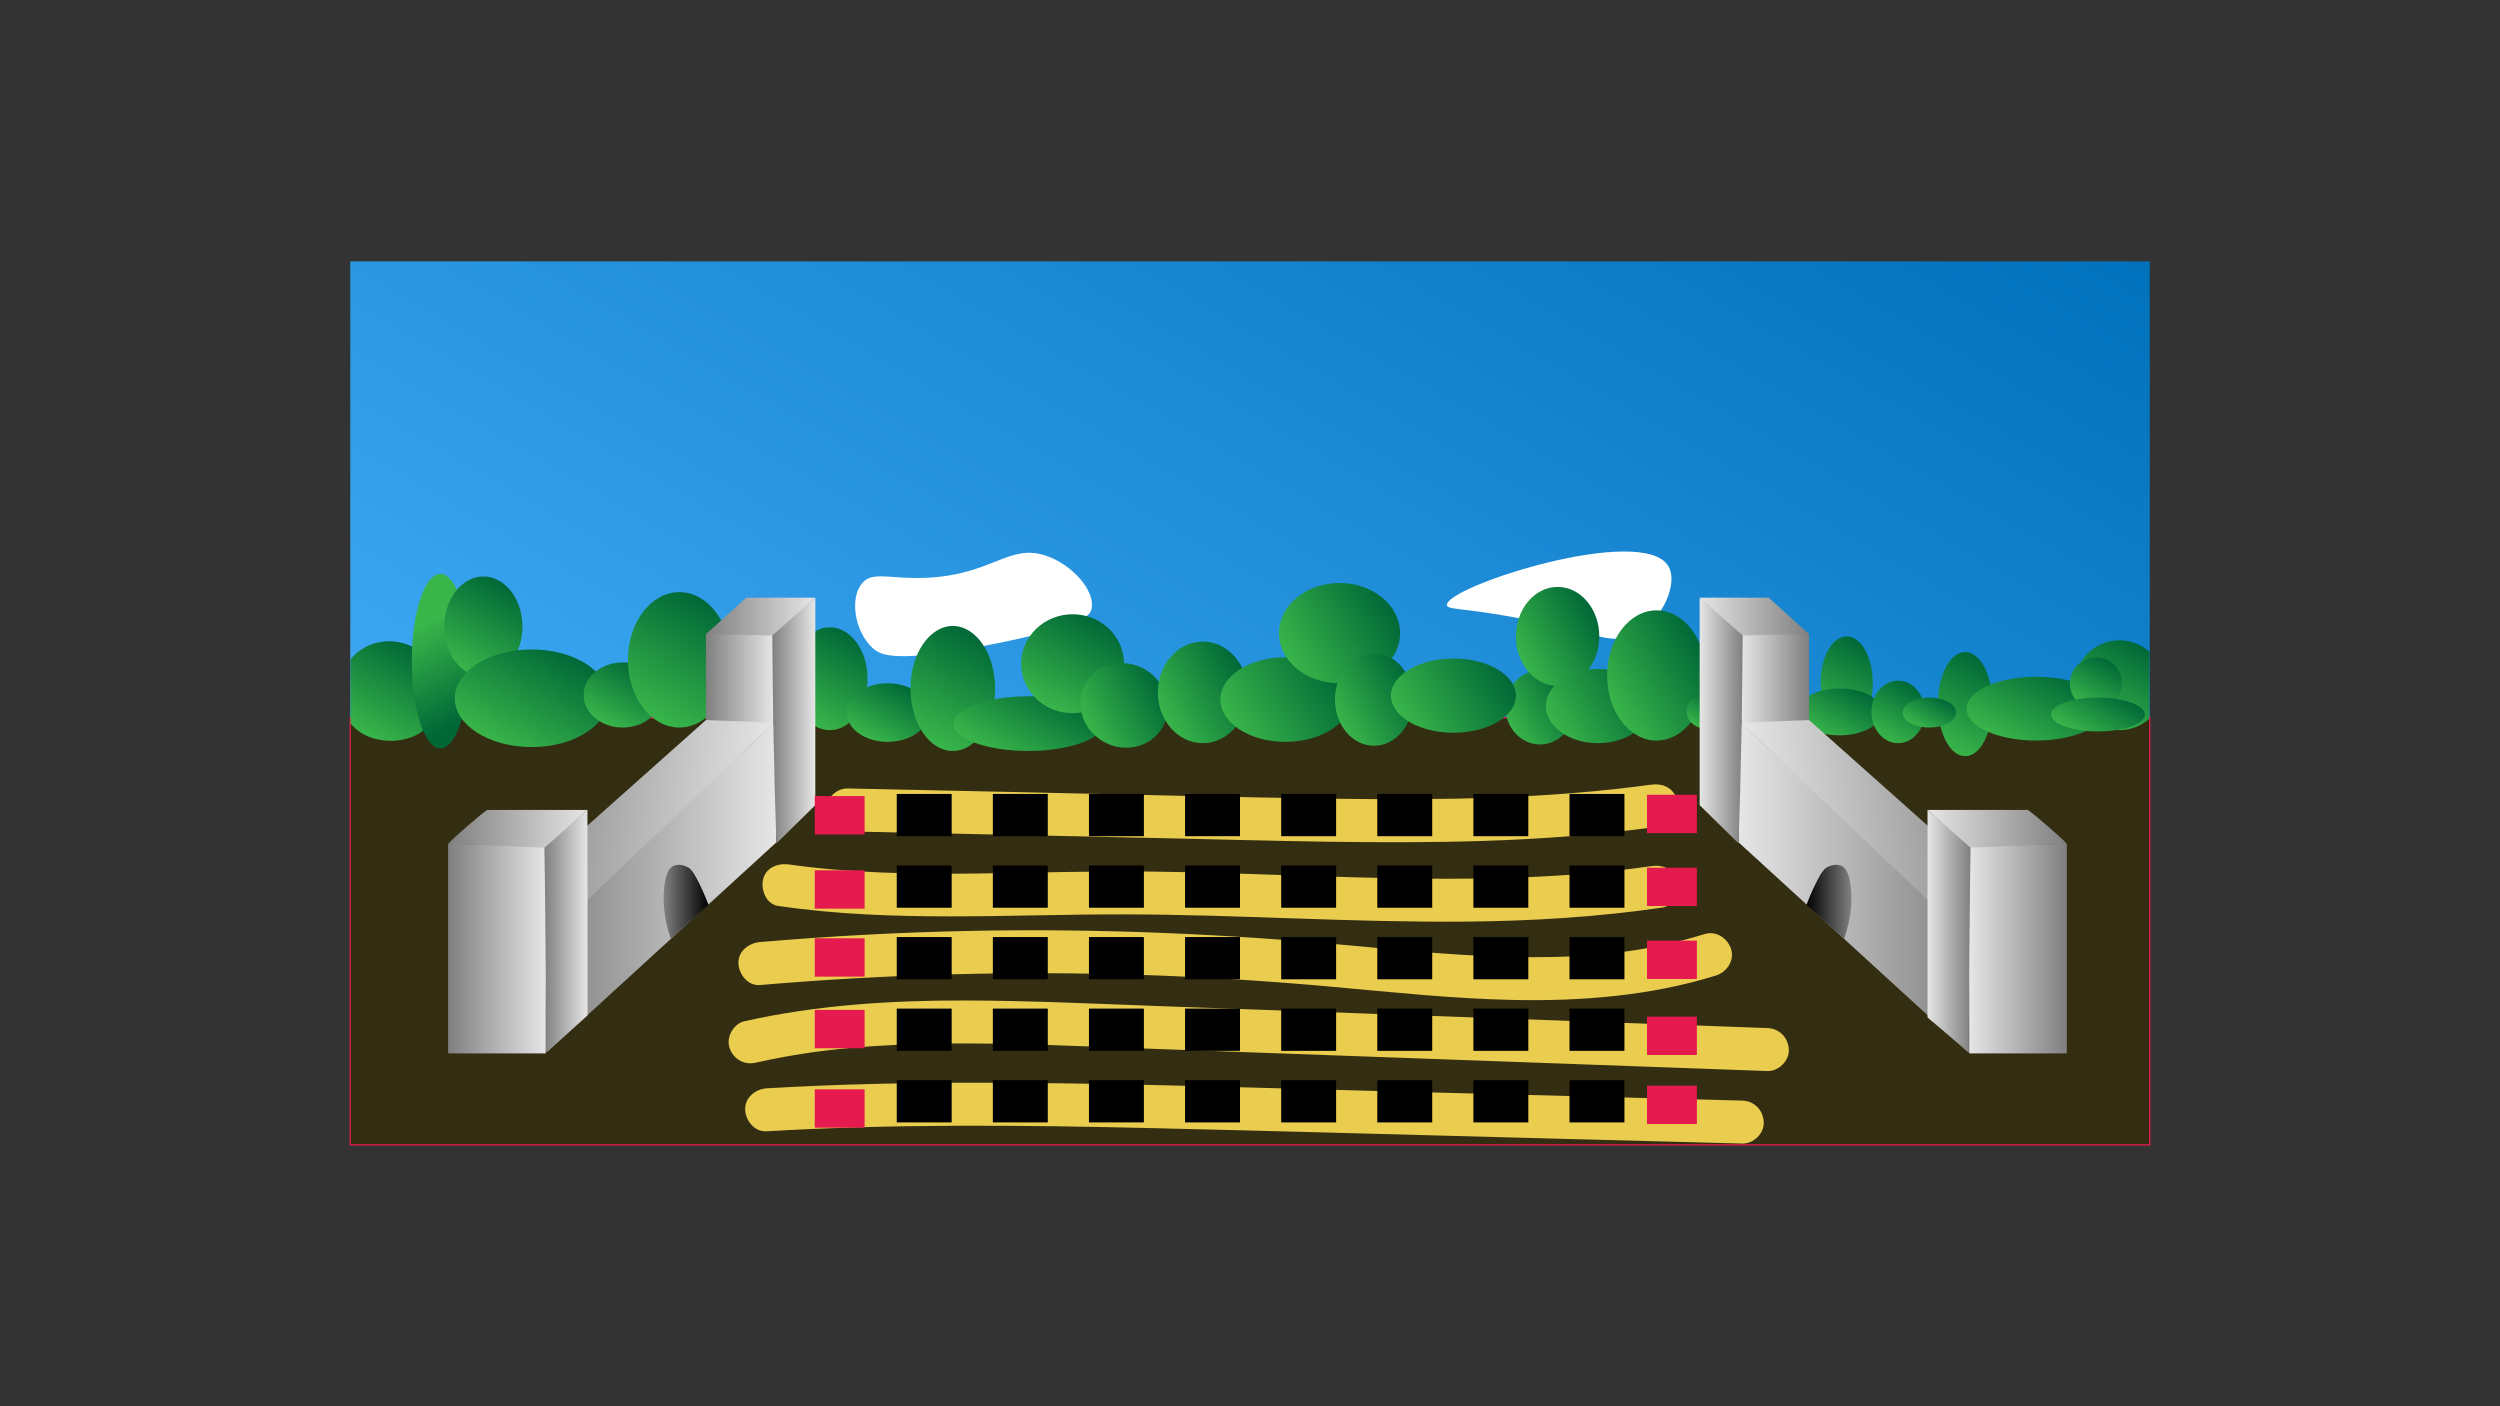 <?xml version="1.0" encoding="utf-8"?>
<!-- Generator: Adobe Illustrator 25.2.0, SVG Export Plug-In . SVG Version: 6.00 Build 0)  -->
<svg version="1.1" xmlns="http://www.w3.org/2000/svg" xmlns:xlink="http://www.w3.org/1999/xlink" x="0px" y="0px"
	 viewBox="0 0 1920 1080" style="enable-background:new 0 0 1920 1080;" xml:space="preserve">
<rect x="0" y="0" width="1920" height="1080" fill="#333333" stroke="none"/>
<style type="text/css">
	.st0{fill:url(#SVGID_1_);}
	.st1{fill:#FFFFFF;}
	.st2{fill:#332D12;stroke:#E51A4F;stroke-miterlimit:10;}
	.st3{fill:#EACC4E;}
	.st4{fill:url(#SVGID_2_);}
	.st5{fill:url(#SVGID_3_);}
	.st6{fill:url(#SVGID_4_);}
	.st7{fill:url(#SVGID_5_);}
	.st8{fill:url(#SVGID_6_);}
	.st9{fill:url(#SVGID_7_);}
	.st10{fill:url(#SVGID_8_);}
	.st11{fill:url(#SVGID_9_);}
	.st12{fill:url(#SVGID_10_);}
	.st13{fill:url(#SVGID_11_);}
	.st14{fill:url(#SVGID_12_);}
	.st15{fill:url(#SVGID_13_);}
	.st16{fill:url(#SVGID_14_);}
	.st17{fill:url(#SVGID_15_);}
	.st18{fill:url(#SVGID_16_);}
	.st19{fill:url(#SVGID_17_);}
	.st20{fill:url(#SVGID_18_);}
	.st21{fill:url(#SVGID_19_);}
	.st22{fill:url(#SVGID_20_);}
	.st23{fill:url(#SVGID_21_);}
	.st24{fill:url(#SVGID_22_);}
	.st25{fill:url(#SVGID_23_);}
	.st26{fill:url(#SVGID_24_);}
	.st27{fill:url(#SVGID_25_);}
	.st28{fill:url(#SVGID_26_);}
	.st29{fill:url(#SVGID_27_);}
	.st30{fill:url(#SVGID_28_);}
	.st31{fill:url(#SVGID_29_);}
	.st32{fill:url(#SVGID_30_);}
	.st33{fill:url(#SVGID_31_);}
	.st34{fill:url(#SVGID_32_);}
	.st35{fill:url(#SVGID_33_);}
	.st36{fill:url(#SVGID_34_);}
	.st37{fill:url(#SVGID_35_);}
	.st38{fill:url(#SVGID_36_);}
	.st39{fill:url(#SVGID_37_);}
	.st40{fill:url(#SVGID_38_);}
	.st41{fill:url(#SVGID_39_);}
	.st42{fill:url(#SVGID_40_);}
	.st43{fill:url(#SVGID_41_);}
	.st44{fill:url(#SVGID_42_);}
	.st45{fill:url(#SVGID_43_);}
	.st46{fill:url(#SVGID_44_);}
	.st47{fill:url(#SVGID_45_);}
	.st48{fill:url(#SVGID_46_);}
	.st49{fill:url(#SVGID_47_);}
	.st50{fill:url(#SVGID_48_);}
	.st51{fill:url(#SVGID_49_);}
	.st52{fill:url(#SVGID_50_);}
	.st53{fill:#E51A4F;}
	.st54{display:none;}
	.st55{display:inline;}
	.st56{fill:url(#SVGID_51_);}
	.st57{fill:#F7E4AD;}
	.st58{fill:#020100;}
	.st59{fill:#070604;}
	.st60{fill:#07492E;}
	.st61{fill:#564211;}
	.st62{fill:url(#SVGID_52_);}
	.st63{fill:#877612;}
	.st64{fill:url(#SVGID_53_);}
	.st65{fill:#B3B7B6;}
	.st66{fill:#332A04;}
	.st67{fill:#7A5426;}
	.st68{fill:url(#SVGID_54_);}
	.st69{fill:#EDEBAE;}
	.st70{fill:url(#SVGID_55_);}
	.st71{fill:#493C05;stroke:#B3B7B6;stroke-miterlimit:10;}
	.st72{fill:url(#SVGID_56_);}
	.st73{fill:#CACECC;}
	.st74{fill:#A7AAA8;}
	.st75{fill:#676D6A;}
	.st76{fill:url(#SVGID_57_);}
	.st77{fill:url(#SVGID_58_);}
	.st78{fill:#FCFCFC;}
	.st79{fill:#676D6A;stroke:#000000;stroke-miterlimit:10;}
	.st80{fill:url(#SVGID_59_);}
	.st81{fill:url(#SVGID_60_);}
	.st82{fill:#444707;}
	.st83{fill:url(#SVGID_61_);}
</style>
<g id="Vrstva_2">
	<g>
		<linearGradient id="SVGID_1_" gradientUnits="userSpaceOnUse" x1="705.411" y1="830.712" x2="1214.589" y2="-51.212">
			<stop  offset="4.466094e-03" style="stop-color:#3FA9F5"/>
			<stop  offset="1" style="stop-color:#0071BC"/>
		</linearGradient>
		<rect x="269" y="200.75" class="st0" width="1382" height="378"/>
		<path class="st1" d="M711.25,443.75c50.94-2.25,63.52-26.52,92-17c20.23,6.76,38.23,27.15,35,41c-1.15,4.95-5.97,13.16-76,27
			c-74.2,14.67-85.66,8.79-92,3c-14.06-12.83-17.86-38.79-8-50C670.48,438.38,683.24,444.99,711.25,443.75z"/>
		<path class="st1" d="M1281.25,434.75c8.1,13.43-5,41.63-24,52c-19.44,10.62-35.45-2.68-102-14c-34.29-5.84-43.54-4.6-44-8
			C1109.37,450.82,1261.35,401.76,1281.25,434.75z"/>
		<rect x="269" y="551.25" class="st2" width="1382" height="328"/>
		<g>
			<g>
				<path class="st3" d="M651.05,638.52c81.61,1.75,163.22,3.51,244.83,5.26c80.68,1.73,161.48,4.58,242.18,2.09
					c46.32-1.43,92.5-4.97,138.4-11.4c8.58-1.2,14.02-12.58,11.52-20.3c-3.05-9.41-11.1-12.81-20.3-11.52
					c-4.21,0.59-7.15,0.98-12.17,1.6c-5.2,0.64-10.4,1.25-15.6,1.82c-10.08,1.1-20.18,2.05-30.29,2.88
					c-19.9,1.63-39.83,2.76-59.78,3.52c-39.96,1.52-79.97,1.54-119.95,1.01c-80.58-1.07-161.16-3.27-241.72-5
					c-45.71-0.98-91.41-1.96-137.12-2.95c-8.63-0.19-16.89,7.72-16.5,16.5C634.96,631.12,641.8,638.32,651.05,638.52L651.05,638.52z
					"/>
			</g>
		</g>
		<g>
			<g>
				<path class="st3" d="M597.54,695.76c88.27,12.9,177.17,6.33,265.97,6.47c87.64,0.14,175.16,6.37,262.81,5.57
					c50.38-0.46,100.64-3.52,150.52-10.79c8.57-1.25,14.03-12.55,11.52-20.3c-3.03-9.37-11.11-12.86-20.3-11.52
					c-83.19,12.13-171.93,10.47-257.39,7.69c-43.49-1.41-86.98-3.13-130.5-3.56c-43.41-0.43-86.79,1.05-130.19,1.55
					c-24.1,0.28-48.21,0.22-72.3-0.75c-23.7-0.96-49.53-3-71.37-6.19c-8.5-1.24-18.15,2.1-20.3,11.52
					C584.23,683.29,588.4,694.43,597.54,695.76L597.54,695.76z"/>
			</g>
		</g>
		<g>
			<g>
				<path class="st3" d="M583.63,756.51c97.95-8.37,196.37-10.98,294.62-7.72c48.53,1.61,96.99,4.71,145.34,9.1
					c46.01,4.17,92.02,9.08,138.25,10.06c52.52,1.12,105.77-3.1,156.13-18.78c8.23-2.56,14.33-11.62,11.52-20.3
					c-2.68-8.28-11.47-14.27-20.3-11.52c-44.11,13.73-86.16,17.86-132.46,17.77c-46.22-0.08-92.28-4.6-138.26-8.87
					c-96.72-8.98-193.7-13.25-290.84-11.37c-54.75,1.06-109.45,3.96-164.01,8.62c-8.58,0.73-16.92,7.06-16.5,16.5
					C567.5,748.32,574.42,757.3,583.63,756.51L583.63,756.51z"/>
			</g>
		</g>
		<g>
			<g>
				<path class="st3" d="M1357.32,789.55c-103.29-3.73-206.58-7.47-309.87-11.2c-51.48-1.86-102.96-3.72-154.44-5.58
					c-50.46-1.82-100.95-4.28-151.45-4.4c-56.93-0.13-114.14,3.41-169.81,15.94c-8.43,1.9-14.18,12.1-11.52,20.3
					c2.86,8.84,11.27,13.56,20.3,11.52c24.72-5.56,47.18-8.95,71.54-11.2c24.62-2.27,49.34-3.27,74.05-3.51
					c50.33-0.48,100.67,1.95,150.95,3.77c102.29,3.7,204.59,7.39,306.88,11.09c57.79,2.09,115.58,4.18,173.37,6.27
					c8.64,0.31,16.89-7.81,16.5-16.5C1373.41,796.85,1366.57,789.89,1357.32,789.55L1357.32,789.55z"/>
			</g>
		</g>
		<g>
			<g>
				<path class="st3" d="M588.77,868.84c97.31-5.74,194.85-4.79,292.26-2.53c97.43,2.26,194.85,5.05,292.28,7.61
					c54.92,1.44,109.84,2.89,164.75,4.33c8.64,0.23,16.89-7.75,16.5-16.5c-0.41-9.13-7.25-16.26-16.5-16.5
					c-97.85-2.57-195.71-5.14-293.56-7.72c-97.23-2.56-194.49-5.92-291.77-6.01c-54.68-0.05-109.37,1.09-163.96,4.31
					c-8.6,0.51-16.92,7.23-16.5,16.5C572.65,860.84,579.54,869.38,588.77,868.84L588.77,868.84z"/>
			</g>
		</g>
		<g>
			
				<linearGradient id="SVGID_2_" gradientUnits="userSpaceOnUse" x1="136.908" y1="439.279" x2="213.974" y2="439.279" gradientTransform="matrix(0.5 -0.866 0.866 0.5 -168.175 463.713)">
				<stop  offset="4.466925e-03" style="stop-color:#39B54A"/>
				<stop  offset="1" style="stop-color:#006837"/>
			</linearGradient>
			<path class="st4" d="M269.25,506.19c11.82-14.18,32.81-18.06,49.75-8.28c18.89,10.91,25.59,34.68,14.96,53.09
				c-11.77,20.39-38.44,21.06-53.46,13.59c-5.29-2.63-8.95-6.17-11.25-8.84"/>
			<linearGradient id="SVGID_3_" gradientUnits="userSpaceOnUse" x1="323.791" y1="480.84" x2="360.557" y2="549.265">
				<stop  offset="4.466925e-03" style="stop-color:#39B54A"/>
				<stop  offset="1" style="stop-color:#006837"/>
			</linearGradient>
			<ellipse class="st5" cx="338.25" cy="507.75" rx="22" ry="67"/>
			<linearGradient id="SVGID_4_" gradientUnits="userSpaceOnUse" x1="352.965" y1="512.92" x2="389.535" y2="449.58">
				<stop  offset="4.466925e-03" style="stop-color:#39B54A"/>
				<stop  offset="1" style="stop-color:#006837"/>
			</linearGradient>
			<ellipse class="st6" cx="371.25" cy="481.25" rx="30" ry="38.5"/>
			<linearGradient id="SVGID_5_" gradientUnits="userSpaceOnUse" x1="386.313" y1="574.246" x2="430.187" y2="498.254">
				<stop  offset="4.466925e-03" style="stop-color:#39B54A"/>
				<stop  offset="1" style="stop-color:#006837"/>
			</linearGradient>
			<ellipse class="st7" cx="408.25" cy="536.25" rx="59" ry="37.5"/>
			<linearGradient id="SVGID_6_" gradientUnits="userSpaceOnUse" x1="465.079" y1="556.562" x2="491.421" y2="510.938">
				<stop  offset="4.466925e-03" style="stop-color:#39B54A"/>
				<stop  offset="1" style="stop-color:#006837"/>
			</linearGradient>
			<ellipse class="st8" cx="478.25" cy="533.75" rx="30" ry="25"/>
			<linearGradient id="SVGID_7_" gradientUnits="userSpaceOnUse" x1="497.157" y1="549.346" x2="546.343" y2="464.154">
				<stop  offset="4.466925e-03" style="stop-color:#39B54A"/>
				<stop  offset="1" style="stop-color:#006837"/>
			</linearGradient>
			<ellipse class="st9" cx="521.75" cy="506.75" rx="39.5" ry="52"/>
			<linearGradient id="SVGID_8_" gradientUnits="userSpaceOnUse" x1="618.668" y1="553.435" x2="655.832" y2="489.065">
				<stop  offset="4.466925e-03" style="stop-color:#39B54A"/>
				<stop  offset="1" style="stop-color:#006837"/>
			</linearGradient>
			<ellipse class="st10" cx="637.25" cy="521.25" rx="29" ry="39.5"/>
			<linearGradient id="SVGID_9_" gradientUnits="userSpaceOnUse" x1="669.222" y1="568.949" x2="694.278" y2="525.551">
				<stop  offset="4.466925e-03" style="stop-color:#39B54A"/>
				<stop  offset="1" style="stop-color:#006837"/>
			</linearGradient>
			<ellipse class="st11" cx="681.75" cy="547.25" rx="31.5" ry="22.5"/>
			<linearGradient id="SVGID_10_" gradientUnits="userSpaceOnUse" x1="709.428" y1="567.413" x2="754.072" y2="490.087">
				<stop  offset="4.466925e-03" style="stop-color:#39B54A"/>
				<stop  offset="1" style="stop-color:#006837"/>
			</linearGradient>
			<ellipse class="st12" cx="731.75" cy="528.75" rx="32.5" ry="48"/>
			<linearGradient id="SVGID_11_" gradientUnits="userSpaceOnUse" x1="772.738" y1="585.215" x2="806.762" y2="526.285">
				<stop  offset="4.466925e-03" style="stop-color:#39B54A"/>
				<stop  offset="1" style="stop-color:#006837"/>
			</linearGradient>
			<ellipse class="st13" cx="789.75" cy="555.75" rx="57.5" ry="21"/>
			<linearGradient id="SVGID_12_" gradientUnits="userSpaceOnUse" x1="804.557" y1="542.994" x2="842.943" y2="476.507">
				<stop  offset="4.466925e-03" style="stop-color:#39B54A"/>
				<stop  offset="1" style="stop-color:#006837"/>
			</linearGradient>
			<ellipse class="st14" cx="823.75" cy="509.75" rx="39.5" ry="38"/>
			
				<linearGradient id="SVGID_13_" gradientUnits="userSpaceOnUse" x1="926.245" y1="558.186" x2="958.761" y2="501.867" gradientTransform="matrix(0.866 0.5 -0.5 0.866 312.032 -388.518)">
				<stop  offset="4.466925e-03" style="stop-color:#39B54A"/>
				<stop  offset="1" style="stop-color:#006837"/>
			</linearGradient>
			<path class="st15" d="M833.81,524.75c-8.84,15.31-2.82,35.32,13.44,44.71c16.26,9.39,36.61,4.59,45.44-10.71
				s2.82-35.32-13.44-44.71C862.99,504.65,842.64,509.44,833.81,524.75z"/>
			<linearGradient id="SVGID_14_" gradientUnits="userSpaceOnUse" x1="892.848" y1="549.591" x2="954.652" y2="513.909">
				<stop  offset="4.466925e-03" style="stop-color:#39B54A"/>
				<stop  offset="1" style="stop-color:#006837"/>
			</linearGradient>
			<ellipse class="st16" cx="923.75" cy="531.75" rx="34.5" ry="39"/>
			<linearGradient id="SVGID_15_" gradientUnits="userSpaceOnUse" x1="947.186" y1="560.381" x2="1027.315" y2="514.119">
				<stop  offset="4.466925e-03" style="stop-color:#39B54A"/>
				<stop  offset="1" style="stop-color:#006837"/>
			</linearGradient>
			<ellipse class="st17" cx="987.25" cy="537.25" rx="50" ry="32.5"/>
			<linearGradient id="SVGID_16_" gradientUnits="userSpaceOnUse" x1="990.086" y1="508.572" x2="1067.414" y2="463.928">
				<stop  offset="4.466925e-03" style="stop-color:#39B54A"/>
				<stop  offset="1" style="stop-color:#006837"/>
			</linearGradient>
			<ellipse class="st18" cx="1028.75" cy="486.25" rx="46.5" ry="38.5"/>
			<linearGradient id="SVGID_17_" gradientUnits="userSpaceOnUse" x1="1027.998" y1="552.984" x2="1082.502" y2="521.516">
				<stop  offset="4.466925e-03" style="stop-color:#39B54A"/>
				<stop  offset="1" style="stop-color:#006837"/>
			</linearGradient>
			<ellipse class="st19" cx="1055.25" cy="537.25" rx="30" ry="35.5"/>
			<linearGradient id="SVGID_18_" gradientUnits="userSpaceOnUse" x1="1159.352" y1="556.759" x2="1206.148" y2="529.741">
				<stop  offset="4.466925e-03" style="stop-color:#39B54A"/>
				<stop  offset="1" style="stop-color:#006837"/>
			</linearGradient>
			<ellipse class="st20" cx="1182.75" cy="543.25" rx="26.5" ry="28.5"/>
			<linearGradient id="SVGID_19_" gradientUnits="userSpaceOnUse" x1="1078.183" y1="556.228" x2="1154.317" y2="512.272">
				<stop  offset="4.466925e-03" style="stop-color:#39B54A"/>
				<stop  offset="1" style="stop-color:#006837"/>
			</linearGradient>
			<ellipse class="st21" cx="1116.25" cy="534.25" rx="48" ry="28.5"/>
			<linearGradient id="SVGID_20_" gradientUnits="userSpaceOnUse" x1="1167.148" y1="505.552" x2="1225.352" y2="471.948">
				<stop  offset="4.466925e-03" style="stop-color:#39B54A"/>
				<stop  offset="1" style="stop-color:#006837"/>
			</linearGradient>
			<ellipse class="st22" cx="1196.25" cy="488.75" rx="32" ry="38"/>
			<linearGradient id="SVGID_21_" gradientUnits="userSpaceOnUse" x1="1194.802" y1="560.984" x2="1259.698" y2="523.516">
				<stop  offset="4.466925e-03" style="stop-color:#39B54A"/>
				<stop  offset="1" style="stop-color:#006837"/>
			</linearGradient>
			<ellipse class="st23" cx="1227.25" cy="542.25" rx="40" ry="28.5"/>
			<linearGradient id="SVGID_22_" gradientUnits="userSpaceOnUse" x1="1236.457" y1="539.415" x2="1308.043" y2="498.085">
				<stop  offset="4.466925e-03" style="stop-color:#39B54A"/>
				<stop  offset="1" style="stop-color:#006837"/>
			</linearGradient>
			<ellipse class="st24" cx="1272.25" cy="518.75" rx="38" ry="50"/>
			<linearGradient id="SVGID_23_" gradientUnits="userSpaceOnUse" x1="1303.736" y1="558.399" x2="1317.764" y2="534.101">
				<stop  offset="4.466925e-03" style="stop-color:#39B54A"/>
				<stop  offset="1" style="stop-color:#006837"/>
			</linearGradient>
			<ellipse class="st25" cx="1310.75" cy="546.25" rx="15.5" ry="13.5"/>
			<linearGradient id="SVGID_24_" gradientUnits="userSpaceOnUse" x1="1402.081" y1="552.256" x2="1434.419" y2="496.244">
				<stop  offset="4.466925e-03" style="stop-color:#39B54A"/>
				<stop  offset="1" style="stop-color:#006837"/>
			</linearGradient>
			<ellipse class="st26" cx="1418.25" cy="524.25" rx="20" ry="35.5"/>
			<linearGradient id="SVGID_25_" gradientUnits="userSpaceOnUse" x1="1491.147" y1="572.106" x2="1527.353" y2="509.394">
				<stop  offset="4.466925e-03" style="stop-color:#39B54A"/>
				<stop  offset="1" style="stop-color:#006837"/>
			</linearGradient>
			<ellipse class="st27" cx="1509.25" cy="540.75" rx="21" ry="40"/>
			<linearGradient id="SVGID_26_" gradientUnits="userSpaceOnUse" x1="1546.678" y1="573.82" x2="1580.822" y2="514.68">
				<stop  offset="4.466925e-03" style="stop-color:#39B54A"/>
				<stop  offset="1" style="stop-color:#006837"/>
			</linearGradient>
			<ellipse class="st28" cx="1563.75" cy="544.25" rx="53.5" ry="24.5"/>
			<linearGradient id="SVGID_27_" gradientUnits="userSpaceOnUse" x1="1401.491" y1="566.251" x2="1424.009" y2="527.249">
				<stop  offset="4.466925e-03" style="stop-color:#39B54A"/>
				<stop  offset="1" style="stop-color:#006837"/>
			</linearGradient>
			<ellipse class="st29" cx="1412.75" cy="546.75" rx="32.5" ry="18"/>
			<linearGradient id="SVGID_28_" gradientUnits="userSpaceOnUse" x1="1446.16" y1="566.824" x2="1469.34" y2="526.676">
				<stop  offset="4.466925e-03" style="stop-color:#39B54A"/>
				<stop  offset="1" style="stop-color:#006837"/>
			</linearGradient>
			<ellipse class="st30" cx="1457.75" cy="546.75" rx="20.5" ry="24"/>
			<linearGradient id="SVGID_29_" gradientUnits="userSpaceOnUse" x1="1474.604" y1="559.627" x2="1488.896" y2="534.873">
				<stop  offset="4.466925e-03" style="stop-color:#39B54A"/>
				<stop  offset="1" style="stop-color:#006837"/>
			</linearGradient>
			<ellipse class="st31" cx="1481.75" cy="547.25" rx="20.5" ry="11.5"/>
			<linearGradient id="SVGID_30_" gradientUnits="userSpaceOnUse" x1="1609.725" y1="555.687" x2="1644.231" y2="495.921">
				<stop  offset="4.466925e-03" style="stop-color:#39B54A"/>
				<stop  offset="1" style="stop-color:#006837"/>
			</linearGradient>
			<path class="st32" d="M1650.62,552.08c-6.09,5.4-14.1,8.67-22.87,8.67c-19.05,0-34.5-15.45-34.5-34.5s15.45-34.5,34.5-34.5
				c8.85,0,16.93,3.33,23.03,8.81"/>
			<linearGradient id="SVGID_31_" gradientUnits="userSpaceOnUse" x1="1599.695" y1="542.254" x2="1619.698" y2="507.608">
				<stop  offset="4.466925e-03" style="stop-color:#39B54A"/>
				<stop  offset="1" style="stop-color:#006837"/>
			</linearGradient>
			<circle class="st33" cx="1609.7" cy="524.93" r="20"/>
			<linearGradient id="SVGID_32_" gradientUnits="userSpaceOnUse" x1="1600.633" y1="567.139" x2="1621.867" y2="530.361">
				<stop  offset="4.466925e-03" style="stop-color:#39B54A"/>
				<stop  offset="1" style="stop-color:#006837"/>
			</linearGradient>
			<ellipse class="st34" cx="1611.25" cy="548.75" rx="36" ry="13"/>
		</g>
		<g>
			
				<linearGradient id="SVGID_33_" gradientUnits="userSpaceOnUse" x1="1061.005" y1="565.545" x2="1113.005" y2="565.545" gradientTransform="matrix(-1 0 0 1 2450.34 0)">
				<stop  offset="4.466648e-03" style="stop-color:#808080"/>
				<stop  offset="1" style="stop-color:#E6E6E6"/>
			</linearGradient>
			<polyline class="st35" points="1389.34,487.12 1389.34,646.01 1337.34,646.01 1337.34,486.74 1386.94,485.09 			"/>
			
				<linearGradient id="SVGID_34_" gradientUnits="userSpaceOnUse" x1="936.505" y1="681.505" x2="1115.005" y2="681.505" gradientTransform="matrix(-1 0 0 1 2450.34 0)">
				<stop  offset="4.466648e-03" style="stop-color:#808080"/>
				<stop  offset="1" style="stop-color:#E6E6E6"/>
			</linearGradient>
			<path class="st36" d="M1511.34,808.01l-176-161c0-30.67,0-61.33,0-92c59.5,52.83,119,105.67,178.5,158.5L1511.34,808.01z"/>
			
				<linearGradient id="SVGID_35_" gradientUnits="userSpaceOnUse" x1="965.348" y1="636.405" x2="1153.334" y2="636.405" gradientTransform="matrix(-1.058 0.11 0.11 1.06 2497.122 -159.274)">
				<stop  offset="4.466648e-03" style="stop-color:#808080"/>
				<stop  offset="1" style="stop-color:#E6E6E6"/>
			</linearGradient>
			<path class="st37" d="M1389.34,553.01c-17.33,0.67-34.67,1.33-52,2c55.24,52.55,110.49,105.1,165.73,157.65
				c16.76-4.55,33.51-9.1,50.27-13.65C1498.67,650.34,1444,601.67,1389.34,553.01z"/>
			
				<linearGradient id="SVGID_36_" gradientUnits="userSpaceOnUse" x1="863.005" y1="728.505" x2="938.005" y2="728.505" gradientTransform="matrix(-1 0 0 1 2450.34 0)">
				<stop  offset="4.466648e-03" style="stop-color:#808080"/>
				<stop  offset="1" style="stop-color:#E6E6E6"/>
			</linearGradient>
			<polygon class="st38" points="1587.34,648.01 1587.34,809.01 1512.34,809.01 1512.34,649.74 			"/>
			
				<linearGradient id="SVGID_37_" gradientUnits="userSpaceOnUse" x1="1111.941" y1="553.378" x2="1145.005" y2="553.378" gradientTransform="matrix(-1 0 0 1 2450.34 0)">
				<stop  offset="4.466648e-03" style="stop-color:#808080"/>
				<stop  offset="1" style="stop-color:#E6E6E6"/>
			</linearGradient>
			<path class="st39" d="M1335.25,647.75c-9.97-9.8-19.94-19.6-29.91-29.4V459.01l33.06,28.1c-0.17,26.13-0.5,52.57-1.02,79.29
				C1336.84,593.83,1336.13,620.95,1335.25,647.75z"/>
			
				<linearGradient id="SVGID_38_" gradientUnits="userSpaceOnUse" x1="936.942" y1="715.388" x2="970.005" y2="715.388" gradientTransform="matrix(-1 0 0 1 2450.34 0)">
				<stop  offset="4.466648e-03" style="stop-color:#808080"/>
				<stop  offset="1" style="stop-color:#E6E6E6"/>
			</linearGradient>
			<path class="st40" d="M1512.51,808.73l-32.17-27.34V622.05l33.06,28.1C1513.4,650.14,1510.97,808.73,1512.51,808.73z"/>
			
				<linearGradient id="SVGID_39_" gradientUnits="userSpaceOnUse" x1="863.005" y1="636.505" x2="970.005" y2="636.505" gradientTransform="matrix(-1 0 0 1 2450.34 0)">
				<stop  offset="4.466648e-03" style="stop-color:#808080"/>
				<stop  offset="1" style="stop-color:#E6E6E6"/>
			</linearGradient>
			<path class="st41" d="M1587.34,648.01c-24.67,1-49.33,2-74,3c-11-9.65-22-19.3-33-28.96l77-0.04
				C1562.3,625.26,1583.51,643.67,1587.34,648.01z"/>
			
				<linearGradient id="SVGID_40_" gradientUnits="userSpaceOnUse" x1="1061.005" y1="473.505" x2="1145.005" y2="473.505" gradientTransform="matrix(-1 0 0 1 2450.34 0)">
				<stop  offset="4.466648e-03" style="stop-color:#808080"/>
				<stop  offset="1" style="stop-color:#E6E6E6"/>
			</linearGradient>
			<path class="st42" d="M1389.34,487.01c-17,0.33-34,0.67-51,1c-11-9.67-22-19.33-33-29c17.67,0,35.33,0,53,0
				C1368.67,468.34,1379,477.67,1389.34,487.01z"/>
			
				<linearGradient id="SVGID_41_" gradientUnits="userSpaceOnUse" x1="1028.496" y1="692.573" x2="1063.005" y2="692.573" gradientTransform="matrix(-1 0 0 1 2450.34 0)">
				<stop  offset="4.466648e-03" style="stop-color:#808080"/>
				<stop  offset="1" style="stop-color:#000000"/>
			</linearGradient>
			<path class="st43" d="M1387.34,695.01c9.67,8.67,19.33,17.33,29,26c6.19-17.94,5.95-31.77,5-40c-1.33-11.48-4.34-14.72-7-16
				c-4.7-2.27-10.26,0.6-11,1c-2.49,1.33-4.82,3.7-11,17C1390.99,685.9,1389.2,689.98,1387.34,695.01z"/>
		</g>
		<g>
			<linearGradient id="SVGID_42_" gradientUnits="userSpaceOnUse" x1="542.165" y1="565.545" x2="594.165" y2="565.545">
				<stop  offset="4.466648e-03" style="stop-color:#808080"/>
				<stop  offset="1" style="stop-color:#E6E6E6"/>
			</linearGradient>
			<polyline class="st44" points="542.16,487.12 542.16,646.01 594.16,646.01 594.16,486.74 544.56,485.09 			"/>
			<linearGradient id="SVGID_43_" gradientUnits="userSpaceOnUse" x1="417.665" y1="681.505" x2="596.165" y2="681.505">
				<stop  offset="4.466648e-03" style="stop-color:#808080"/>
				<stop  offset="1" style="stop-color:#E6E6E6"/>
			</linearGradient>
			<path class="st45" d="M420.16,808.01l176-161c0-30.67,0-61.33,0-92c-59.5,52.83-119,105.67-178.5,158.5L420.16,808.01z"/>
			
				<linearGradient id="SVGID_44_" gradientUnits="userSpaceOnUse" x1="480.321" y1="686.56" x2="668.307" y2="686.56" gradientTransform="matrix(1.058 0.11 -0.11 1.06 -46.781 -159.274)">
				<stop  offset="4.466648e-03" style="stop-color:#808080"/>
				<stop  offset="1" style="stop-color:#E6E6E6"/>
			</linearGradient>
			<path class="st46" d="M542.16,553.01c17.33,0.67,34.67,1.33,52,2c-55.24,52.55-110.49,105.1-165.73,157.65
				c-16.76-4.55-33.51-9.1-50.27-13.65C432.83,650.34,487.5,601.67,542.16,553.01z"/>
			<linearGradient id="SVGID_45_" gradientUnits="userSpaceOnUse" x1="344.165" y1="728.505" x2="419.165" y2="728.505">
				<stop  offset="4.466648e-03" style="stop-color:#808080"/>
				<stop  offset="1" style="stop-color:#E6E6E6"/>
			</linearGradient>
			<polygon class="st47" points="344.16,648.01 344.16,809.01 419.16,809.01 419.16,649.74 			"/>
			<linearGradient id="SVGID_46_" gradientUnits="userSpaceOnUse" x1="593.101" y1="553.378" x2="626.165" y2="553.378">
				<stop  offset="4.466648e-03" style="stop-color:#808080"/>
				<stop  offset="1" style="stop-color:#E6E6E6"/>
			</linearGradient>
			<path class="st48" d="M596.25,647.75c9.97-9.8,19.94-19.6,29.91-29.4V459.01l-33.06,28.1c0.17,26.13,0.5,52.57,1.02,79.29
				C594.66,593.83,595.37,620.95,596.25,647.75z"/>
			<linearGradient id="SVGID_47_" gradientUnits="userSpaceOnUse" x1="418.101" y1="715.388" x2="451.25" y2="715.388">
				<stop  offset="4.466648e-03" style="stop-color:#808080"/>
				<stop  offset="1" style="stop-color:#E6E6E6"/>
			</linearGradient>
			<path class="st49" d="M418.99,808.73c10.75-9.66,21.5-19.32,32.26-28.98c-0.03-52.57-0.06-105.13-0.09-157.7l-33.06,28.1
				C418.1,650.14,420.53,808.73,418.99,808.73z"/>
			<linearGradient id="SVGID_48_" gradientUnits="userSpaceOnUse" x1="344.165" y1="636.505" x2="451.165" y2="636.505">
				<stop  offset="4.466648e-03" style="stop-color:#808080"/>
				<stop  offset="1" style="stop-color:#E6E6E6"/>
			</linearGradient>
			<path class="st50" d="M344.16,648.01c24.67,1,49.33,2,74,3c11-9.65,22-19.3,33-28.96l-77-0.04
				C369.2,625.26,347.99,643.67,344.16,648.01z"/>
			<linearGradient id="SVGID_49_" gradientUnits="userSpaceOnUse" x1="542.165" y1="473.505" x2="626.165" y2="473.505">
				<stop  offset="4.466648e-03" style="stop-color:#808080"/>
				<stop  offset="1" style="stop-color:#E6E6E6"/>
			</linearGradient>
			<path class="st51" d="M542.16,487.01c17,0.33,34,0.67,51,1c11-9.67,22-19.33,33-29c-17.67,0-35.33,0-53,0
				C562.83,468.34,552.5,477.67,542.16,487.01z"/>
			<linearGradient id="SVGID_50_" gradientUnits="userSpaceOnUse" x1="509.656" y1="692.573" x2="544.165" y2="692.573">
				<stop  offset="4.466648e-03" style="stop-color:#808080"/>
				<stop  offset="1" style="stop-color:#000000"/>
			</linearGradient>
			<path class="st52" d="M544.16,695.01c-9.67,8.67-19.33,17.33-29,26c-6.19-17.94-5.95-31.77-5-40c1.33-11.48,4.34-14.72,7-16
				c4.7-2.27,10.26,0.6,11,1c2.49,1.33,4.82,3.7,11,17C540.51,685.9,542.3,689.98,544.16,695.01z"/>
		</g>
		<g>
			<g>
				<rect x="688.7" y="609.75" width="42.18" height="32.44"/>
				<rect x="836.32" y="609.75" width="42.18" height="32.44"/>
				<rect x="762.51" y="609.75" width="42.18" height="32.44"/>
				<rect x="910.13" y="609.75" width="42.18" height="32.44"/>
				<rect x="983.95" y="609.75" width="42.18" height="32.44"/>
				<rect x="1057.76" y="609.75" width="42.18" height="32.44"/>
				<rect x="1131.57" y="609.75" width="42.18" height="32.44"/>
				<rect x="1205.38" y="609.75" width="42.18" height="32.44"/>
			</g>
			<rect x="625.74" y="611.39" class="st53" width="38.28" height="29.45"/>
			<rect x="625.74" y="668.39" class="st53" width="38.28" height="29.45"/>
			<rect x="1264.91" y="610.39" class="st53" width="38.28" height="29.45"/>
			<rect x="1264.91" y="666.39" class="st53" width="38.28" height="29.45"/>
			<rect x="1264.91" y="722.39" class="st53" width="38.28" height="29.45"/>
			<g>
				<rect x="688.7" y="664.7" width="42.18" height="32.44"/>
				<rect x="836.32" y="664.7" width="42.18" height="32.44"/>
				<rect x="762.51" y="664.7" width="42.18" height="32.44"/>
				<rect x="910.13" y="664.7" width="42.18" height="32.44"/>
				<rect x="983.95" y="664.7" width="42.18" height="32.44"/>
				<rect x="1057.76" y="664.7" width="42.18" height="32.44"/>
				<rect x="1131.57" y="664.7" width="42.18" height="32.44"/>
				<rect x="1205.38" y="664.7" width="42.18" height="32.44"/>
			</g>
			<g>
				<rect x="688.7" y="719.66" width="42.18" height="32.44"/>
				<rect x="836.32" y="719.66" width="42.18" height="32.44"/>
				<rect x="762.51" y="719.66" width="42.18" height="32.44"/>
				<rect x="910.13" y="719.66" width="42.18" height="32.44"/>
				<rect x="983.95" y="719.66" width="42.18" height="32.44"/>
				<rect x="1057.76" y="719.66" width="42.18" height="32.44"/>
				<rect x="1131.57" y="719.66" width="42.18" height="32.44"/>
				<rect x="1205.38" y="719.66" width="42.18" height="32.44"/>
			</g>
			<g>
				<rect x="688.7" y="774.61" width="42.18" height="32.44"/>
				<rect x="836.32" y="774.61" width="42.18" height="32.44"/>
				<rect x="762.51" y="774.61" width="42.18" height="32.44"/>
				<rect x="910.13" y="774.61" width="42.18" height="32.44"/>
				<rect x="983.95" y="774.61" width="42.18" height="32.44"/>
				<rect x="1057.76" y="774.61" width="42.18" height="32.44"/>
				<rect x="1131.57" y="774.61" width="42.18" height="32.44"/>
				<rect x="1205.38" y="774.61" width="42.18" height="32.44"/>
			</g>
			<g>
				<rect x="688.7" y="829.57" width="42.18" height="32.44"/>
				<rect x="836.32" y="829.57" width="42.18" height="32.44"/>
				<rect x="762.51" y="829.57" width="42.18" height="32.44"/>
				<rect x="910.13" y="829.57" width="42.18" height="32.44"/>
				<rect x="983.95" y="829.57" width="42.18" height="32.44"/>
				<rect x="1057.76" y="829.57" width="42.18" height="32.44"/>
				<rect x="1131.57" y="829.57" width="42.18" height="32.44"/>
				<rect x="1205.38" y="829.57" width="42.18" height="32.44"/>
			</g>
			<rect x="625.74" y="720.6" class="st53" width="38.28" height="29.45"/>
			<rect x="625.74" y="775.6" class="st53" width="38.28" height="29.45"/>
			<rect x="625.74" y="836.6" class="st53" width="38.28" height="29.45"/>
			<rect x="1264.91" y="780.79" class="st53" width="38.28" height="29.45"/>
			<rect x="1264.91" y="833.79" class="st53" width="38.28" height="29.45"/>
		</g>
	</g>
</g>
<g id="Vrstva_1" class="st54">
	<g class="st55">
		<g>
			<linearGradient id="SVGID_51_" gradientUnits="userSpaceOnUse" x1="800.804" y1="46.028" x2="820.336" y2="55.985">
				<stop  offset="4.467756e-03" style="stop-color:#F7E4AD"/>
				<stop  offset="1" style="stop-color:#CCB37D"/>
			</linearGradient>
			<circle class="st56" cx="813.5" cy="52.5" r="15.5"/>
		</g>
		<path d="M822.1,56.84c-0.1,0.84,0.21,1.65,0.83,2.08c0.87,0.59,2.28,0.35,3.07-0.75"/>
		<path d="M824.3,63.64c-0.65,0.16-1.42,0.3-2.3,0.36c-0.74,0.05-1.42,0.04-2,0c-0.33-0.33-0.67-0.67-1-1v-1L824.3,63.64z"/>
		<path class="st57" d="M817.75,79.2l-2.62,5.63c3.38,1.78,7.32,3.93,11.7,6.41c7.84,4.46,10.78,6.46,13.25,5.18
			c1.85-0.96,3.08-3.55,2.62-5.63c-0.61-2.75-3.98-3.81-14.11-7.54C823.65,81.44,819.79,79.97,817.75,79.2z"/>
		<path class="st58" d="M811.24,104.72l-7.6-0.76c-0.7,4.64-1.59,10.08-2.71,16.17c-2,10.9-3.13,15.11-0.65,17.47
			c1.86,1.76,5.36,2.13,7.6,0.76c2.95-1.82,2.81-6.16,3.04-19.42C811.02,112.48,811.16,107.4,811.24,104.72z"/>
		<path class="st59" d="M825.35,103.38l-7.56,1.09c0.43,4.67,0.87,10.17,1.25,16.35c0.67,11.07,0.59,15.43,3.56,17.12
			c2.23,1.26,5.72,0.78,7.56-1.09c2.43-2.47,1.25-6.65-1.71-19.58C827,110.96,825.92,106,825.35,103.38z"/>
		<path class="st60" d="M803,107c-0.33-11-0.67-22-1-33c2.35-2.21,4.71-4.41,7.06-6.62l9.19-0.26L826,75v31
			C818.33,106.33,810.67,106.67,803,107z"/>
		<g>
			<g>
				<g>
					<path class="st61" d="M835.42,51.53c-0.55,6.62-0.63,14.72,5.67,18.8c5.76,3.73,12.92,0.21,16.63-4.68
						c2.36-3.11,3.78-6.79,5.17-10.41c0.69-1.8-2.21-2.58-2.89-0.8c-2.32,6.05-5.82,14.44-13.57,14.43c-3.35,0-5.86-2.36-7.14-5.3
						c-1.63-3.76-1.2-8.07-0.87-12.03C838.58,49.6,835.58,49.61,835.42,51.53L835.42,51.53z"/>
				</g>
			</g>
			<g>
				<g>
					<path class="st61" d="M848.27,52.58c-2.87,16.87-6.89,33.55-12.03,49.88c-1.46,4.63-3.01,9.23-4.65,13.81
						c-0.65,1.82,2.25,2.61,2.89,0.8c5.77-16.12,10.44-32.62,13.96-49.37c1-4.75,1.9-9.52,2.72-14.31
						C851.49,51.49,848.6,50.68,848.27,52.58L848.27,52.58z"/>
				</g>
			</g>
		</g>
		
			<linearGradient id="SVGID_52_" gradientUnits="userSpaceOnUse" x1="921.911" y1="119.106" x2="925.485" y2="112.723" gradientTransform="matrix(0.97 -0.245 0.245 0.97 -92.345 192.421)">
			<stop  offset="4.467756e-03" style="stop-color:#F7E4AD"/>
			<stop  offset="0.168" style="stop-color:#EDD8A2"/>
			<stop  offset="0.427" style="stop-color:#E2CC96"/>
			<stop  offset="0.682" style="stop-color:#DEC892"/>
			<stop  offset="0.711" style="stop-color:#DCC690"/>
			<stop  offset="1" style="stop-color:#CCB37D"/>
		</linearGradient>
		<path class="st62" d="M816.23,73.14l-1.09,6.92c4.21,0.88,9.15,1.98,14.66,3.31c9.88,2.4,13.68,3.65,15.96,1.49
			c1.71-1.61,2.23-4.8,1.09-6.92c-1.51-2.79-5.49-2.89-17.63-3.78C823.32,73.73,818.68,73.35,816.23,73.14z"/>
		<path class="st63" d="M786,56c4-1.17,8-2.33,12-3.5c0-0.14,0-0.31,0-0.5c0.15-5.8,5.6-14.68,15-15c8.04-0.28,15.12,5.85,16,14
			c3.67,1,7.33,2,11,3C822,54.67,804,55.33,786,56z"/>
		<path class="st60" d="M817,71c0.42,0,0.71,1.01,1,2c1.31,4.53-1.46,8.28-2,9c-0.52,0.71-0.79,1.06-1,1
			C813.83,82.66,815.57,70.99,817,71z"/>
	</g>
	<g class="st55">
		<g>
			<linearGradient id="SVGID_53_" gradientUnits="userSpaceOnUse" x1="919.859" y1="43.968" x2="939.391" y2="53.926">
				<stop  offset="4.467756e-03" style="stop-color:#F7E4AD"/>
				<stop  offset="1" style="stop-color:#CCB37D"/>
			</linearGradient>
			<circle class="st64" cx="932.55" cy="50.44" r="15.5"/>
		</g>
		<path d="M941.15,54.78c-0.1,0.84,0.21,1.65,0.83,2.08c0.87,0.59,2.28,0.35,3.07-0.75"/>
		<path d="M943.35,61.58c-0.65,0.16-1.42,0.3-2.3,0.36c-0.74,0.05-1.42,0.04-2,0c-0.33-0.33-0.67-0.67-1-1v-1L943.35,61.58z"/>
		<g>
			<polygon class="st65" points="976.96,58.76 972.31,68.47 965.54,61.11 957.74,61.5 962.39,51.78 966.39,57.61 			"/>
			<g>
				<g>
					<path class="st66" d="M966.5,54.36c-1.85,5.31-3.7,10.62-5.56,15.93c-1.8,5.13-3.66,10.25-6.1,15.12
						c-0.86,1.72,1.73,3.24,2.59,1.51c2.48-4.96,4.41-10.16,6.25-15.39c1.91-5.45,3.81-10.92,5.71-16.37
						C970.03,53.33,967.13,52.54,966.5,54.36L966.5,54.36z"/>
				</g>
			</g>
		</g>
		<path class="st57" d="M935.8,71.14l-2.62,5.63c3.38,1.78,7.32,3.93,11.7,6.41c7.84,4.46,10.78,6.46,13.25,5.18
			c1.85-0.96,3.08-3.55,2.62-5.63c-0.61-2.75-3.98-3.81-14.11-7.54C941.71,73.38,937.84,71.91,935.8,71.14z"/>
		<path class="st58" d="M930.29,102.66l-7.6-0.76c-0.7,4.64-1.59,10.08-2.71,16.17c-2,10.9-3.13,15.11-0.65,17.47
			c1.86,1.76,5.36,2.13,7.6,0.76c2.95-1.82,2.81-6.16,3.04-19.42C930.08,110.42,930.22,105.34,930.29,102.66z"/>
		<path class="st59" d="M944.4,101.32l-7.56,1.09c0.43,4.67,0.87,10.17,1.25,16.35c0.67,11.07,0.59,15.43,3.56,17.12
			c2.23,1.26,5.72,0.78,7.56-1.09c2.43-2.47,1.25-6.65-1.71-19.58C946.06,108.9,944.97,103.94,944.4,101.32z"/>
		<path class="st67" d="M922.05,104.94c-0.33-11-0.67-22-1-33c2.35-2.21,4.71-4.41,7.06-6.62l9.19-0.26l7.74,7.87v31
			C937.39,104.27,929.72,104.61,922.05,104.94z"/>
		
			<linearGradient id="SVGID_54_" gradientUnits="userSpaceOnUse" x1="629.785" y1="150.541" x2="633.36" y2="144.158" gradientTransform="matrix(0.711 0.704 -0.704 0.711 595.173 -458.477)">
			<stop  offset="4.467756e-03" style="stop-color:#F7E4AD"/>
			<stop  offset="0.168" style="stop-color:#EDD8A2"/>
			<stop  offset="0.427" style="stop-color:#E2CC96"/>
			<stop  offset="0.682" style="stop-color:#DEC892"/>
			<stop  offset="0.711" style="stop-color:#DCC690"/>
			<stop  offset="1" style="stop-color:#CCB37D"/>
		</linearGradient>
		<path class="st68" d="M936.75,74.82l-6.48,2.64c1.42,4.06,3.03,8.86,4.73,14.27c3.05,9.7,3.94,13.6,6.96,14.44
			c2.26,0.63,5.26-0.57,6.48-2.64c1.61-2.74-0.36-6.2-5.86-17.05C939.9,81.2,937.83,77.03,936.75,74.82z"/>
		<path class="st67" d="M938.22,73.15c0.29,0.31-0.23,1.21-0.75,2.11c-2.35,4.09-6.98,4.68-7.87,4.8c-0.87,0.11-1.31,0.17-1.41-0.03
			C927.62,78.96,937.24,72.11,938.22,73.15z"/>
		<path class="st69" d="M947.72,21.87c-0.75,0.06,0.65,6.45-3,13c-1.4,2.52-3.13,4.31-4.5,5.5c0.83,1.17,1.67,2.33,2.5,3.5
			c1.83-1.46,5.15-4.57,6.5-9.5C950.97,27.96,948.46,21.81,947.72,21.87z"/>
		<linearGradient id="SVGID_55_" gradientUnits="userSpaceOnUse" x1="914.485" y1="43.017" x2="950.57" y2="43.017">
			<stop  offset="4.466648e-03" style="stop-color:#808080"/>
			<stop  offset="1" style="stop-color:#E6E6E6"/>
		</linearGradient>
		<path class="st70" d="M914.52,52.13c-0.1-1.69-0.05-4.79,1.49-8.11c3.75-8.12,12.7-9.76,13.4-9.87
			c6.28-1.04,11.07,1.59,12.17,2.23c1.26,0.73,5.32,3.3,7.56,8.54c1.2,2.82,1.43,5.36,1.44,6.92
			C938.55,51.94,926.53,52.03,914.52,52.13z"/>
		<path class="st69" d="M929.5,22.5c0.75,0.06-0.65,6.45,3,13c1.4,2.52,3.13,4.31,4.5,5.5c-0.83,1.17-1.67,2.33-2.5,3.5
			c-1.83-1.46-5.15-4.57-6.5-9.5C926.25,28.59,928.75,22.44,929.5,22.5z"/>
		<g>
			<circle class="st71" cx="938" cy="91" r="16"/>
			<circle class="st65" cx="938" cy="91" r="2"/>
		</g>
	</g>
	<g class="st55">
		<g>
			<linearGradient id="SVGID_56_" gradientUnits="userSpaceOnUse" x1="1011.519" y1="45.713" x2="1031.051" y2="55.67">
				<stop  offset="4.467756e-03" style="stop-color:#F7E4AD"/>
				<stop  offset="1" style="stop-color:#CCB37D"/>
			</linearGradient>
			<circle class="st72" cx="1024.21" cy="52.19" r="15.5"/>
		</g>
		<path d="M1032.81,56.52c-0.1,0.84,0.21,1.65,0.83,2.08c0.87,0.59,2.28,0.35,3.07-0.75"/>
		<path d="M1035.01,63.32c-0.65,0.16-1.42,0.3-2.3,0.36c-0.74,0.05-1.42,0.04-2,0c-0.33-0.33-0.67-0.67-1-1v-1L1035.01,63.32z"/>
		<g>
			<polyline class="st73" points="1052.41,76.96 1049.49,76.26 1057.25,43.7 1059.06,42.57 1060.17,44.39 1052.41,76.96 			"/>
			
				<rect x="1048.83" y="77.51" transform="matrix(0.973 0.232 -0.232 0.973 47.226 -241.288)" class="st73" width="2.5" height="5.5"/>
			
				<rect x="1046.33" y="76.1" transform="matrix(0.973 0.232 -0.232 0.973 46.514 -241.549)" class="st74" width="9" height="2"/>
		</g>
		<path class="st57" d="M1027.42,73.46l-1.87,5.93c3.58,1.33,7.77,2.94,12.43,4.84c8.35,3.41,11.52,5,13.81,3.42
			c1.71-1.19,2.59-3.92,1.87-5.93c-0.96-2.65-4.44-3.26-14.97-5.64C1033.57,74.92,1029.54,73.97,1027.42,73.46z"/>
		<path class="st58" d="M1021.95,104.41l-7.6-0.76c-0.7,4.64-1.59,10.08-2.71,16.17c-2,10.9-3.13,15.11-0.65,17.47
			c1.86,1.76,5.36,2.13,7.6,0.76c2.95-1.82,2.81-6.16,3.04-19.42C1021.74,112.17,1021.88,107.09,1021.95,104.41z"/>
		<path class="st59" d="M1036.06,103.06l-7.56,1.09c0.43,4.67,0.87,10.17,1.25,16.35c0.67,11.07,0.59,15.43,3.56,17.12
			c2.23,1.26,5.72,0.78,7.56-1.09c2.43-2.47,1.25-6.65-1.71-19.58C1037.72,110.65,1036.63,105.68,1036.06,103.06z"/>
		<path class="st75" d="M1013.71,106.69c-0.33-11-0.67-22-1-33c2.35-2.21,4.71-4.41,7.06-6.62l9.19-0.26l7.74,7.87v31
			C1029.05,106.02,1021.38,106.35,1013.71,106.69z"/>
		
			<linearGradient id="SVGID_57_" gradientUnits="userSpaceOnUse" x1="678.242" y1="226.122" x2="681.816" y2="219.739" gradientTransform="matrix(0.599 0.801 -0.801 0.599 800.014 -587.556)">
			<stop  offset="4.467756e-03" style="stop-color:#F7E4AD"/>
			<stop  offset="0.168" style="stop-color:#EDD8A2"/>
			<stop  offset="0.427" style="stop-color:#E2CC96"/>
			<stop  offset="0.682" style="stop-color:#DEC892"/>
			<stop  offset="0.711" style="stop-color:#DCC690"/>
			<stop  offset="1" style="stop-color:#CCB37D"/>
		</linearGradient>
		<path class="st76" d="M1027.82,74.32l-6.8,1.66c0.8,4.23,1.69,9.21,2.58,14.81c1.59,10.04,1.89,14.03,4.76,15.31
			c2.14,0.96,5.29,0.21,6.8-1.66c2-2.47,0.55-6.18-3.29-17.73C1030,81.1,1028.57,76.66,1027.82,74.32z"/>
		<path class="st75" d="M1029.96,73.93c0.15,0.39-0.67,1.04-1.48,1.67c-3.71,2.91-8.23,1.72-9.1,1.49c-0.85-0.22-1.28-0.34-1.3-0.56
			C1017.96,75.33,1029.44,72.6,1029.96,73.93z"/>
		<linearGradient id="SVGID_58_" gradientUnits="userSpaceOnUse" x1="1007.989" y1="50.997" x2="1041.865" y2="50.997">
			<stop  offset="4.466648e-03" style="stop-color:#808080"/>
			<stop  offset="1" style="stop-color:#E6E6E6"/>
		</linearGradient>
		<path class="st77" d="M1009,60c-1.06-2.09-1.03-4.16-1-7c0.03-2.18,0.19-6.59,3-11c0.66-1.04,2.14-3.3,5-5c3.32-1.97,6.51-2,8-2
			c0.68,0,4.12,0.05,8,2c0.59,0.29,4.7,2.41,7,6c5.09,7.94,2.54,20.08-1,21c-0.45,0.12-0.85,0.03-1,0c2.38-5.38,2.77-9.78,1-11
			c-1.11-0.76-2.79-0.09-3,0c-4.25,1.78-2.2,8.65-6,12C1024.33,69.12,1012.33,66.56,1009,60z"/>
		<g>
			<path class="st75" d="M1039,75v27.16l-13.5,9.84l-13.5-9.84c0-9.05,0-18.11,0-27.16C1012,75,1030.43,75,1039,75z"/>
			<g>
				<g>
					<path class="st78" d="M1024.32,76c-0.16,11.67-0.32,23.33-0.47,35c-0.03,1.93,2.97,1.93,3,0c0.16-11.67,0.32-23.33,0.47-35
						C1027.34,74.07,1024.34,74.07,1024.32,76L1024.32,76z"/>
				</g>
			</g>
			<g>
				<g>
					<path class="st78" d="M1011.97,91.47c9.02,0.28,18.04,0.56,27.06,0.84c1.93,0.06,1.93-2.94,0-3
						c-9.02-0.28-18.04-0.56-27.06-0.84C1010.04,88.41,1010.04,91.41,1011.97,91.47L1011.97,91.47z"/>
				</g>
			</g>
			<path class="st79" d="M1011.15,74.33c0,9.41,0,18.83,0,28.24l14.43,10.23l14.43-10.23V74.33
				C1030.84,74.33,1011.15,74.33,1011.15,74.33z M1039.42,102.21l-13.84,9.81l-13.84-9.81c0-9.03,0-18.07,0-27.1c0,0,18.9,0,27.69,0
				V102.21z"/>
		</g>
		
			<rect x="1050.49" y="79.09" transform="matrix(0.973 0.232 -0.232 0.973 47.082 -241.404)" class="st73" width="0" height="1"/>
	</g>
	<g class="st55">
		<linearGradient id="SVGID_59_" gradientUnits="userSpaceOnUse" x1="1139.902" y1="28.902" x2="1111.689" y2="57.115">
			<stop  offset="4.467479e-03" style="stop-color:#39B54A"/>
			<stop  offset="1" style="stop-color:#006837"/>
		</linearGradient>
		<circle class="st80" cx="1125.31" cy="43.49" r="17.49"/>
		<path d="M1131.37,42.55c-0.21,1.75,0.44,3.45,1.74,4.33c1.83,1.24,4.76,0.72,6.41-1.56"/>
		<path d="M1138.49,54.7c-1.1,0.27-2.42,0.51-3.92,0.62c-1.27,0.09-2.41,0.07-3.41,0c-0.57-0.57-1.14-1.14-1.7-1.7v-1.7
			L1138.49,54.7z"/>
		<linearGradient id="SVGID_60_" gradientUnits="userSpaceOnUse" x1="1154.225" y1="67.697" x2="1141.629" y2="85.314">
			<stop  offset="4.467479e-03" style="stop-color:#39B54A"/>
			<stop  offset="1" style="stop-color:#006837"/>
		</linearGradient>
		<path class="st81" d="M1130.11,73.62l-2.95,6.36c3.81,2.01,8.26,4.43,13.2,7.24c8.85,5.03,12.16,7.29,14.95,5.84
			c2.09-1.08,3.47-4.01,2.95-6.36c-0.68-3.11-4.49-4.3-15.93-8.5C1136.77,76.15,1132.41,74.5,1130.11,73.62z"/>
		<path class="st58" d="M1122.76,102.43l-8.57-0.86c-0.8,5.24-1.8,11.38-3.06,18.24c-2.26,12.3-3.54,17.06-0.74,19.71
			c2.1,1.99,6.05,2.41,8.57,0.86c3.33-2.05,3.17-6.95,3.43-21.92C1122.52,111.18,1122.67,105.45,1122.76,102.43z"/>
		<path class="st59" d="M1138.68,100.91l-8.53,1.23c0.49,5.28,0.98,11.48,1.41,18.45c0.76,12.49,0.66,17.41,4.02,19.31
			c2.51,1.43,6.46,0.88,8.53-1.23c2.74-2.79,1.41-7.51-1.93-22.1C1140.55,109.47,1139.32,103.86,1138.68,100.91z"/>
		<path class="st82" d="M1113.46,104.99c-0.38-12.41-0.75-24.83-1.13-37.24c2.66-2.49,5.31-4.98,7.97-7.47l10.37-0.29l8.74,8.88
			v34.98C1130.77,104.24,1122.12,104.62,1113.46,104.99z"/>
		<linearGradient id="SVGID_61_" gradientUnits="userSpaceOnUse" x1="1149.425" y1="64.521" x2="1143.723" y2="76.691">
			<stop  offset="4.467479e-03" style="stop-color:#39B54A"/>
			<stop  offset="1" style="stop-color:#006837"/>
		</linearGradient>
		<path class="st83" d="M1128.39,66.78l-1.23,7.8c4.75,1,10.33,2.23,16.55,3.74c11.15,2.7,15.44,4.11,18.01,1.69
			c1.93-1.82,2.52-5.42,1.23-7.8c-1.71-3.15-6.2-3.26-19.89-4.27C1136.4,67.45,1131.16,67.02,1128.39,66.78z"/>
		<path class="st82" d="M1129.26,64.37c0.47,0,0.8,1.14,1.13,2.26c1.48,5.11-1.65,9.34-2.26,10.16c-0.59,0.8-0.89,1.2-1.13,1.13
			C1125.68,77.53,1127.64,64.36,1129.26,64.37z"/>
	</g>
</g>
</svg>
